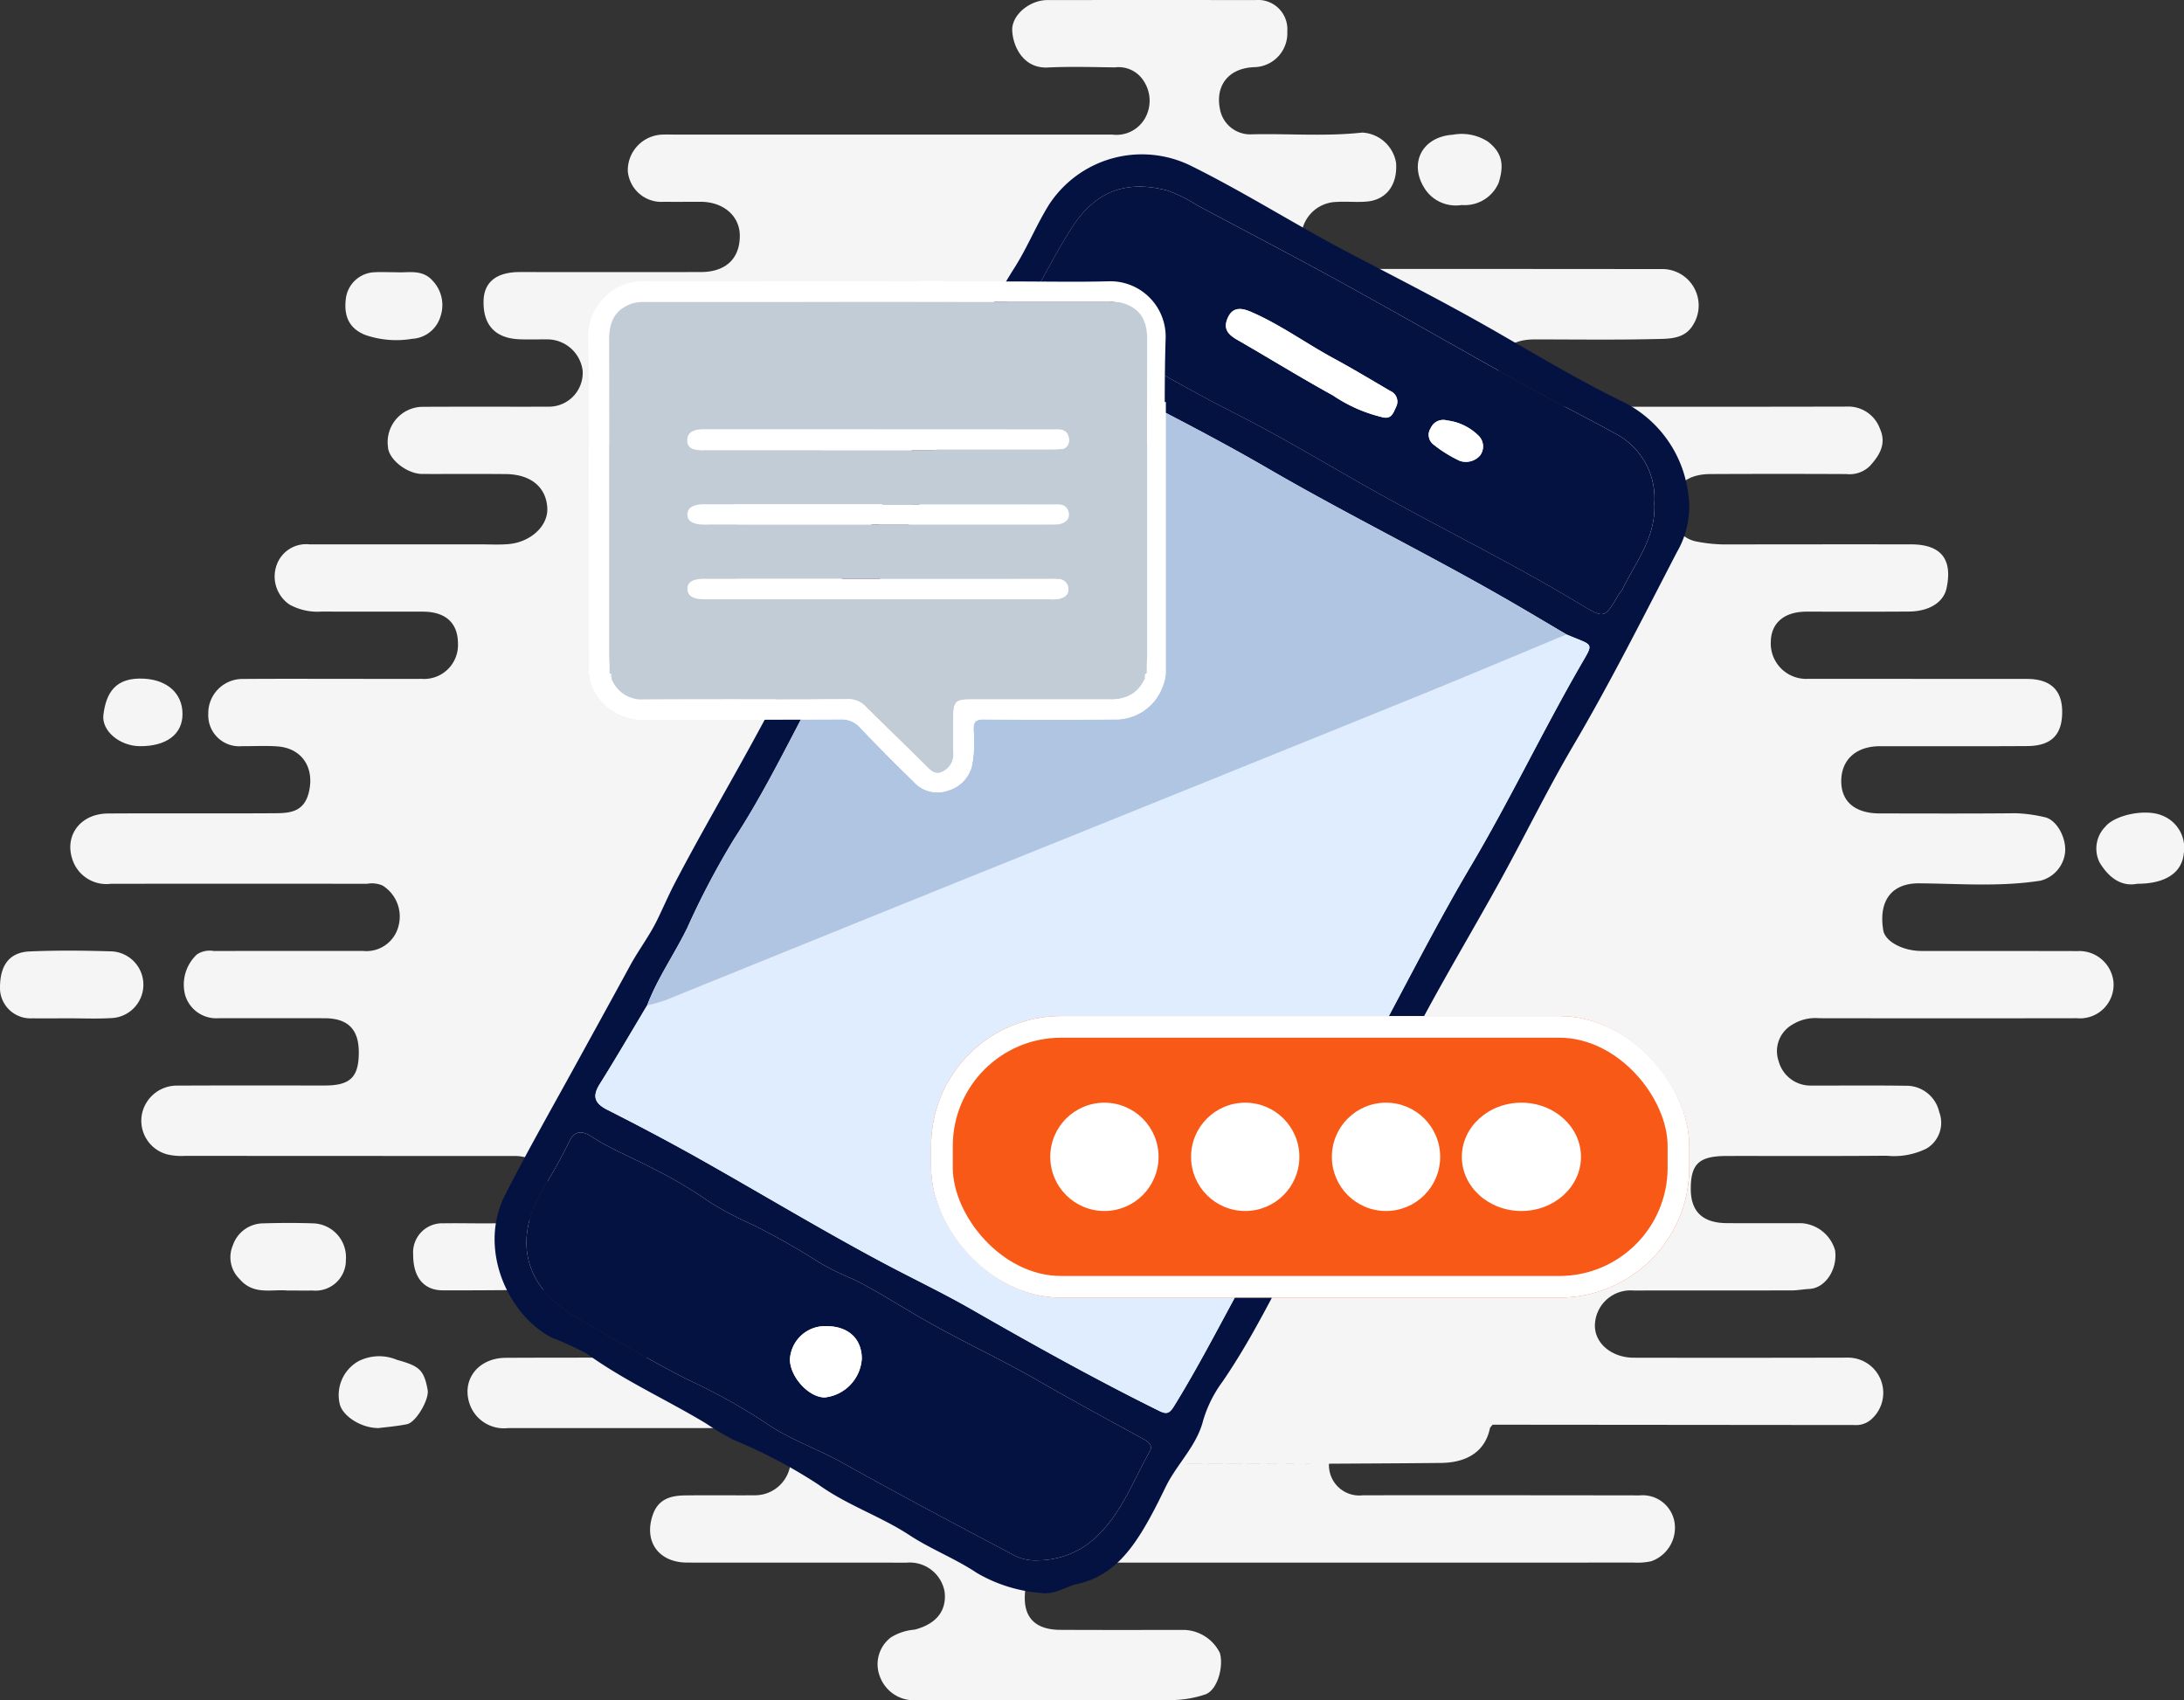 <svg xmlns="http://www.w3.org/2000/svg" xmlns:xlink="http://www.w3.org/1999/xlink" width="201.647" height="156.992" viewBox="0 0 201.647 156.992">
  <rect x="0" y="0" width="201.647" height="156.992" fill="#333333" stroke="none"/>
  <defs>
    <clipPath id="clip-path">
      <rect id="Rectangle_4991" data-name="Rectangle 4991" width="201.647" height="156.992" fill="#f5f5f5"/>
    </clipPath>
    <clipPath id="clip-path-2">
      <rect id="Rectangle_4996" data-name="Rectangle 4996" width="110.313" height="132.857" fill="none"/>
    </clipPath>
    <clipPath id="clip-path-3">
      <rect id="Rectangle_4994" data-name="Rectangle 4994" width="53.313" height="47.212" fill="none"/>
    </clipPath>
  </defs>
  <g id="Group_37772" data-name="Group 37772" transform="translate(8006.814 17314)">
    <g id="Group_37568" data-name="Group 37568" transform="translate(-8006.814 -17314)">
      <g id="Group_37567" data-name="Group 37567" clip-path="url(#clip-path)">
        <path id="Path_253839" data-name="Path 253839" d="M207.344,87.815c-4.828-.016-9.657,0-14.485-.012-1.7,0-3.353-.871-3.524-1.908-.451-2.725.771-4.358,3.322-4.337,3.73.031,7.476.34,11.2-.246a3.028,3.028,0,0,0,2.275-2.72c.068-1.361-.839-2.95-1.931-3.15a13.581,13.581,0,0,0-2.618-.355c-4.188.042-8.376.022-12.564.017-2.282,0-3.568-1.088-3.563-2.986.005-1.979,1.372-3.217,3.573-3.22,4.533-.005,9.065.016,13.6-.013,2.259-.014,3.264-1.076,3.224-3.269-.035-1.935-1.128-2.929-3.251-2.931q-10.125-.007-20.249-.006a3.27,3.27,0,0,1-3.4-3.444c.035-1.729,1.254-2.758,3.288-2.761,3.153,0,6.307.013,9.46-.009,1.882-.013,3.2-.855,3.477-2.152.58-2.693-.514-4.05-3.289-4.052q-8.425-.008-16.85.007a13.877,13.877,0,0,1-3.068-.294,2.851,2.851,0,0,1-2.184-2.575c-.076-2.323,1.174-3.617,3.58-3.629q6.282-.029,12.564,0a2.676,2.676,0,0,0,2.16-.736c.893-.983,1.569-2.042.936-3.454a3.107,3.107,0,0,0-3.088-2.039q-14.411.031-28.822,0c-2.218,0-3.327-1.11-3.3-3.212.022-2.013,1.108-2.989,3.339-2.991,3.7,0,7.392.055,11.085-.032,1.268-.03,2.738.041,3.532-1.305a3.364,3.364,0,0,0-3-5.156q-14.928-.018-29.857-.009a2.512,2.512,0,0,1-1.952-.431c-.994-.92-1.663-1.917-1.237-3.345a3.332,3.332,0,0,1,3.149-2.416c.933-.06,1.878.049,2.806-.038,1.8-.169,2.814-1.563,2.672-3.566a3.349,3.349,0,0,0-3.123-2.8c-3.389.373-6.782.084-10.173.161a2.844,2.844,0,0,1-2.9-2.04c-.62-2.381.677-4.095,3.151-4.161a3.124,3.124,0,0,0,3-3.3A2.7,2.7,0,0,0,131.374.006q-9.608-.009-19.215,0c-1.642,0-3.3,1.387-3.246,2.795.053,1.469,1.02,3.541,3.279,3.431,2.064-.1,4.138-.036,6.207-.01a2.728,2.728,0,0,1,2.648,1.249,3.3,3.3,0,0,1,.1,3.493,3.033,3.033,0,0,1-2.994,1.463q-20.176,0-40.351,0c-.394,0-.789-.019-1.182,0a3.3,3.3,0,0,0-3.2,3.367,3.107,3.107,0,0,0,3.329,2.837c1.133.012,2.266,0,3.4,0,2.116.006,3.621,1.323,3.612,3.158-.009,2.113-1.319,3.328-3.614,3.33q-8.351.008-16.7,0c-2.146,0-3.3.92-3.344,2.65-.059,2.245,1.083,3.476,3.335,3.558.886.032,1.774,0,2.66.009a3.3,3.3,0,0,1,3.153,2.89A3.125,3.125,0,0,1,66.1,37.55c-3.892.009-7.785-.011-11.677.012a3.26,3.26,0,0,0-3.147,3.7c.049,1.143,1.759,2.5,3.176,2.5,2.562.006,5.124-.013,7.686.009,2.329.02,3.76,1.212,3.849,3.154.076,1.646-1.553,3.159-3.643,3.317-.882.067-1.773.017-2.66.017q-7.834,0-15.668,0A2.883,2.883,0,0,0,41,52.165a3.131,3.131,0,0,0,1.2,3.664,5.37,5.37,0,0,0,2.965.637c3.1.015,6.208,0,9.312.008,2.112,0,3.247,1.03,3.261,2.926a3.131,3.131,0,0,1-3.364,3.279c-2.168.013-4.336,0-6.5,0-3.35,0-6.7-.017-10.051.01a3.159,3.159,0,0,0-3.137,3.225A2.856,2.856,0,0,0,37.8,68.893c1.084.01,2.172-.055,3.251.021,2.327.164,3.475,2.019,2.911,4.273-.454,1.815-1.79,1.895-3.171,1.9-5.124.034-10.248-.012-15.372.024-2.693.019-4.2,2.274-3.121,4.639a3.309,3.309,0,0,0,3.393,1.852q11.824-.02,23.649,0a2.482,2.482,0,0,1,1.442.162,3.375,3.375,0,0,1,1.472,3.713,3.051,3.051,0,0,1-3.316,2.32c-4.582.006-9.164,0-13.746.009a2.138,2.138,0,0,0-1.548.312,3.806,3.806,0,0,0-1.1,3.736,2.991,2.991,0,0,0,3.136,2.154c3.252.009,6.5-.006,9.755.006,2.142.007,3.149,1.026,3.148,3.144,0,2.29-.784,3.065-3.128,3.067-4.533,0-9.066-.014-13.6.01a3.289,3.289,0,0,0-3.264,2.493A3.215,3.215,0,0,0,30.95,106.6a5.863,5.863,0,0,0,1.607.122q15.224.01,30.448.011c2.484,0,3.753,2.3,2.7,4.543-.737,1.563-2.072,1.584-3.391,1.641-1.967.084-3.941,0-5.911.032a2.686,2.686,0,0,0-2.8,2.888c-.01,2.058.949,3.293,2.725,3.3,5.862.025,11.73-.144,17.584.072,1.777.065,3.386.546,5.217-.228,1.133-.479,3.181,1.976,3.15,3.357a3.158,3.158,0,0,1-3.283,3.021c-5.616,0-11.233-.02-16.85.009-2.693.014-4.25,2.26-3.19,4.606a3.351,3.351,0,0,0,3.39,1.884q11.455-.008,22.91,0a3.064,3.064,0,0,1,3.205,2.928,3.3,3.3,0,0,1-3.288,3.274c-2.168.015-4.336-.017-6.5.013-1.29.018-2.425.333-2.93,1.747-.883,2.476.492,4.45,3.166,4.454,6.75.011,13.5,0,20.249.007a3.27,3.27,0,0,1,3.508,2.663c.222,1.768-.756,3-2.759,3.521a4.85,4.85,0,0,0-2.2.72,3.112,3.112,0,0,0-1.026,3.573,3.35,3.35,0,0,0,3.462,2.217q11.529.033,23.058-.014a9.874,9.874,0,0,0,3.583-.531c1.111-.451,1.658-2.588,1.3-3.814a3.818,3.818,0,0,0-3.216-2.122c-3.843,0-7.686.012-11.529-.009-2.157-.012-3.254-1.01-3.267-2.892-.015-2.272,1.023-3.312,3.332-3.313q26.458,0,52.915-.006a5.87,5.87,0,0,0,1.606-.128,3.277,3.277,0,0,0,2.154-3.476,2.979,2.979,0,0,0-3.22-2.6q-12.785-.02-25.571-.01a2.8,2.8,0,0,1-3.129-2.915q-9.888-.03-19.775-.058,9.888.02,19.775.058c3.444-.022,6.887-.033,10.33-.071,2.554-.028,4.129-1.17,4.537-3.241l.181-.225.067-.065q16.7.014,33.4.03a2.092,2.092,0,0,0,1.493-.472,3.253,3.253,0,0,0-2.061-5.75q-9.9.025-19.806.006c-1.99,0-3.558-1.276-3.589-2.905a3.287,3.287,0,0,1,3.54-3.3c4.878,0,9.755,0,14.633-.008.536,0,1.071-.108,1.608-.134,1.574-.075,2.654-1.928,2.387-3.593a3.456,3.456,0,0,0-3.05-2.476c-2.316-.012-4.631.009-6.947-.008-2.232-.017-3.321-1.071-3.319-3.167,0-2.314.77-3.029,3.306-3.034,4.927-.008,9.854.021,14.78-.023a6.731,6.731,0,0,0,3.688-.667,2.77,2.77,0,0,0,1.165-3.366,3.108,3.108,0,0,0-3.135-2.428c-2.906-.042-5.813-.01-8.72-.016a3.043,3.043,0,0,1-2.969-2.246,2.821,2.821,0,0,1,1.22-3.357,4.031,4.031,0,0,1,2.526-.616q11.9.019,23.8,0a3.1,3.1,0,0,0,3.363-3.38,3.176,3.176,0,0,0-3.225-2.822m-98.81-21.944h0c-.322.318-1.142-.356-1.386.175.244-.53,1.064.144,1.386-.175m-.244-.374a.6.6,0,0,1-.03-.537.6.6,0,0,0,.03.537m-6.657-8.808a13.077,13.077,0,0,0,2.758-.815,13.088,13.088,0,0,1-2.758.815m-1.475,11.9c5.466,0,10.931-.005,16.4.008q-8.2-.02-16.4-.007-8.05,0-16.1,0,8.051.014,16.1,0m4.763,35.512a.841.841,0,0,1,.358-.02.841.841,0,0,0-.358.02m.887,12.58a.259.259,0,0,1-.015-.025.259.259,0,0,0,.015.025m3.97,0a.447.447,0,0,1-.109-.008.447.447,0,0,0,.109.008m.084-.019a.248.248,0,0,1-.059.013.248.248,0,0,0,.059-.013m.25-.561a.152.152,0,0,0-.1.038.152.152,0,0,1,.1-.038m.309-.286a.233.233,0,0,0-.088.052.233.233,0,0,1,.088-.052m.462-.577a.124.124,0,0,0-.02.09.121.121,0,0,1,.02-.09m.088-.038a.122.122,0,0,0-.088.038.121.121,0,0,1,.088-.038m.206-.1-.009.008.009-.008m.028-.431a.17.17,0,0,1,.077-.068.169.169,0,0,0-.077.068m.217-3.119a2.352,2.352,0,0,1,.227,2.139,2.353,2.353,0,0,0-.227-2.139m-2.6-7.775a7.286,7.286,0,0,1,4.382,1.613,7.289,7.289,0,0,0-4.382-1.613m5.756,3.023a.257.257,0,0,0-.171-.151.259.259,0,0,1,.171.151h0m.1.016.02,0-.02,0m.194.279a.3.3,0,0,0-.062-.093.3.3,0,0,1,.063.093h0m.1.015.024,0-.024,0m.2.281a.281.281,0,0,0-.157-.158.286.286,0,0,1,.158.158h0m-11.667-2.386.119-.058-.118.058-1.066.431,1.065-.431m1.921,10.934a.231.231,0,0,0-.03-.079.231.231,0,0,1,.03.079m10.02-8.208a.325.325,0,0,0-.05-.111.337.337,0,0,1,.05.111h0M100.131,78.651q-8.117,0-16.234-.005,8.117.014,16.234,0,8.191,0,16.382,0-8.19.012-16.382,0m15.392,41.558a3.453,3.453,0,0,1-.82.973,3.458,3.458,0,0,0,.82-.973m.19-.4a3.38,3.38,0,0,1-.158.328,3.38,3.38,0,0,0,.158-.328m.224-.886a.178.178,0,0,0,.151-.174.179.179,0,0,1-.151.174h0m1.5-2.584a7.759,7.759,0,0,0-.951-7.378,7.759,7.759,0,0,1,.951,7.378q-.134.355-.3.706.168-.35.3-.706m5.677-73.837c0-.034-.006-.07-.008-.106,0,.036,0,.072.008.106m3.108,8.076c.644,1.075,1.278,2.156,1.911,3.238-.632-1.082-1.266-2.163-1.911-3.238m3.658,6.178a.748.748,0,0,1,0,.388.748.748,0,0,0,0-.388m4.644.1a.376.376,0,0,1,.3-.33.376.376,0,0,0-.3.33m0,.133a.577.577,0,0,1,0-.123.6.6,0,0,0,0,.123m-.14.383a.3.3,0,0,0-.276.1.3.3,0,0,1,.276-.1m-.32.5h0a.131.131,0,0,0-.13.063.131.131,0,0,1,.13-.063m.549-.575h0l-.078.012Zm.491-.657c-.015-.052-.034-.106-.054-.161l.184-.377h0l-.184.377c.02.055.039.108.054.161m.4-.827h0l-.1.013Zm.643-1.675a2.416,2.416,0,0,0-.614,1.353,2.412,2.412,0,0,1,.614-1.353m1.979-2.608L138.1,51.5l.039.038a3.249,3.249,0,0,0-.7.728,3.249,3.249,0,0,1,.7-.728m2.192-3.977-.231.381Zm1.024-2.438c.187-.323.383-.642.583-.957-.2.316-.4.634-.583.957m-18.268-3.008h0c-1.506.39-1.688.763-1.024,2.094h0c-.664-1.33-.482-1.7,1.024-2.094m6.873,15.351h0a.163.163,0,0,0-.024-.1.167.167,0,0,1,.024.1m-29.018,61.479c.686.65,1.505,1.194,1.646,2.246h0c-.141-1.052-.96-1.6-1.646-2.246m1.069,2.3c.009-.163.052-.294.2-.271-.15-.023-.192.109-.2.271M132.763,64q.054-.056.106-.121c-.973-.373-2.013-.485-3-.845.988.36,2.028.472,3,.845-.035.043-.071.084-.107.121" transform="translate(-15.455 0)" fill="#f5f5f5"/>
        <path id="Path_253840" data-name="Path 253840" d="M10.253,296.9c-2.5-.08-5.013-.1-7.513.006-1.939.084-2.817,1.362-2.734,3.606a2.818,2.818,0,0,0,2.982,2.569c1.129.016,2.259,0,3.389,0,1.277,0,2.557.056,3.83-.018a3.084,3.084,0,0,0,.046-6.166" transform="translate(0 -209.06)" fill="#f5f5f5"/>
        <path id="Path_253841" data-name="Path 253841" d="M79.664,381.9c-1.619-.058-3.243-.05-4.862,0a2.985,2.985,0,0,0-2.66,2.028,2.8,2.8,0,0,0,.627,3.114c1.287,1.514,2.98.917,4.393,1.056.883,0,1.62.008,2.356,0a2.8,2.8,0,0,0,3.06-2.834,3.129,3.129,0,0,0-2.915-3.363" transform="translate(-50.643 -268.943)" fill="#f5f5f5"/>
        <path id="Path_253842" data-name="Path 253842" d="M109.65,90.748a8.768,8.768,0,0,0,4.359.366,2.89,2.89,0,0,0,2.616-2.073,3.266,3.266,0,0,0-.72-3.283c-.962-1.1-2.261-.723-3.31-.789-.837,0-1.528-.041-2.213.009a2.778,2.778,0,0,0-2.485,2.34c-.249,1.773.357,2.859,1.753,3.429" transform="translate(-75.953 -59.832)" fill="#f5f5f5"/>
        <path id="Path_253843" data-name="Path 253843" d="M111.115,423.813a4.219,4.219,0,0,0-3.543.125,3.588,3.588,0,0,0-1.727,3.987c.267,1.046,1.9,2.187,3.572,2.191.593-.077,1.619-.157,2.621-.355.842-.166,2.072-2.289,1.917-3.16-.344-1.931-.836-2.223-2.84-2.788" transform="translate(-74.47 -298.261)" fill="#f5f5f5"/>
        <path id="Path_253844" data-name="Path 253844" d="M660.555,253.985c-1.535-.621-4.33-.041-5.218,1.055a2.884,2.884,0,0,0-.527,3.282c.738,1.238,1.885,2.3,3.488,1.98,2.6,0,4.114-1.015,4.289-2.787a3.2,3.2,0,0,0-2.033-3.53" transform="translate(-460.963 -178.703)" fill="#f5f5f5"/>
        <path id="Path_253845" data-name="Path 253845" d="M446.762,48.469a3.409,3.409,0,0,0,3.4-2.03c.561-1.746.288-2.83-.975-3.817a4.473,4.473,0,0,0-3.248-.643c-2.908.192-4.155,2.763-2.479,5.145a3.419,3.419,0,0,0,3.3,1.345" transform="translate(-311.8 -29.54)" fill="#f5f5f5"/>
        <path id="Path_253846" data-name="Path 253846" d="M35.616,218.123c2.453.016,3.938-1.1,3.94-2.963,0-1.93-1.425-3.15-3.534-3.27-2.72-.154-3.515,1.364-3.769,3.323-.194,1.5,1.517,2.9,3.364,2.909" transform="translate(-22.705 -149.227)" fill="#f5f5f5"/>
      </g>
    </g>
    <g id="Group_37578" data-name="Group 37578" transform="translate(-7961.147 -17299.746)">
      <g id="Group_37577" data-name="Group 37577" clip-path="url(#clip-path-2)">
        <path id="Path_253865" data-name="Path 253865" d="M50.4,132.819a13.774,13.774,0,0,1-5.887-1.851c-1.967-1.315-4.233-2.182-6.212-3.481-2.689-1.764-5.762-2.763-8.405-4.67a46.951,46.951,0,0,0-7.855-4.136,25.762,25.762,0,0,1-2.5-1.494c-3.649-2.208-7.566-3.951-11.042-6.467a29.293,29.293,0,0,0-3.292-1.5C1.113,107.012-1.512,100.953.956,96.1,3.044,91.992,5.328,88,7.542,83.959,9.2,80.941,10.864,77.924,12.51,74.9c.776-1.427,1.78-2.737,2.491-4.192.544-1.113,1.026-2.243,1.6-3.351,2.405-4.611,5.042-9.09,7.522-13.656,3.148-5.8,6.338-11.569,9.5-17.359,2.786-5.1,5.482-10.26,8.356-15.314,2.024-3.561,3.9-7.2,6.093-10.677,1.15-1.826,1.971-3.885,3.136-5.739a10.237,10.237,0,0,1,13.039-3.58c4.988,2.464,9.678,5.459,14.6,8.04,4.429,2.324,8.886,4.59,13.229,7.077,3.943,2.258,7.847,4.608,11.919,6.609a10.97,10.97,0,0,1,6.17,8.283,8.34,8.34,0,0,1-1,5.676c-3.112,5.993-6.139,12.031-9.568,17.86-2.384,4.051-4.444,8.292-6.713,12.412-2.7,4.9-5.595,9.686-8.162,14.648-2.592,5.009-5.17,10.038-8.055,14.867-3.3,5.531-5.81,11.5-9.474,16.83a11.511,11.511,0,0,0-1.773,3.562c-.6,2.373-2.425,4.015-3.46,6.134-.682,1.4-1.385,2.821-2.216,4.163-1.425,2.3-3.128,4.181-5.926,4.8-1.134.252-2.144,1.044-3.42.825M98.967,44.326c-1.915-1.126-3.819-2.27-5.746-3.375-7.178-4.117-14.612-7.766-21.771-11.923-3.4-1.975-6.881-3.817-10.379-5.628-3.989-2.065-7.865-4.353-11.763-6.589-.832-.478-1.25-.418-1.735.472-1.779,3.271-3.669,6.481-5.47,9.739-3.381,6.119-6.439,12.415-10.072,18.4-3.519,5.794-6.184,12.054-9.905,17.758A74.236,74.236,0,0,0,17.8,71.387c-1.176,2.425-2.753,4.645-3.717,7.183-1.453,2.423-2.872,4.867-4.374,7.26-.727,1.157-.471,1.792.716,2.392,2.856,1.446,5.69,2.94,8.479,4.509,5.713,3.214,11.327,6.61,17.111,9.686,2.654,1.411,5.366,2.7,7.986,4.2,5.706,3.271,11.453,6.478,17.356,9.393.691.341.95.247,1.372-.435,2.621-4.239,4.826-8.711,7.279-13.042,2.818-4.974,5.338-10.124,8.208-15.081,4.144-7.156,7.7-14.631,11.918-21.752,3.592-6.069,6.627-12.448,10.151-18.56,1.242-2.155,1.2-1.727-1.321-2.817M50.228,129.811a7.969,7.969,0,0,0,4.4-1.4c3-2.2,4.162-5.641,5.883-8.7.247-.438-.064-.8-.533-1.059-3.258-1.78-6.526-3.544-9.742-5.4-3.631-2.093-7.449-3.826-11.074-5.94-1.961-1.144-3.893-2.368-5.933-3.407a25.488,25.488,0,0,1-3.25-1.591,64.794,64.794,0,0,0-6.059-3.441,32.824,32.824,0,0,1-4.007-2.1,40.516,40.516,0,0,0-5.189-3.087c-1.879-1-3.885-1.782-5.7-2.954-.833-.539-1.614-.765-2.194.537a49.862,49.862,0,0,1-2.438,4.354c-2.838,4.955-1.419,9.2,3.407,11.921,3.295,1.86,6.546,3.8,9.925,5.53a55.517,55.517,0,0,1,7.128,3.933c2.211,1.574,4.891,2.472,7.285,3.81,5.14,2.873,10.34,5.632,15.547,8.38a4.325,4.325,0,0,0,2.544.613m56.849-97.537a6.734,6.734,0,0,0-3.677-6.536c-2.786-1.537-5.633-2.961-8.415-4.505-5.57-3.092-11.094-6.269-16.675-9.342-4.447-2.449-8.949-4.8-13.43-7.183a13.671,13.671,0,0,0-2.7-1.353c-3.923-1.052-6.729.117-8.812,3.308-1.227,1.879-2.25,3.891-3.364,5.844-.417.731-.366,1.235.518,1.635,1.077.487,2.066,1.168,3.116,1.721,4.93,2.6,9.69,5.5,14.668,8.02,3.9,1.975,7.673,4.212,11.472,6.384,6.769,3.87,13.81,7.244,20.487,11.281,2.211,1.337,2.223,1.316,3.537-.935.1-.171.263-.307.348-.482,1.213-2.5,3.068-4.76,2.932-7.856" transform="translate(0 0)" fill="#041242"/>
        <path id="Path_253866" data-name="Path 253866" d="M120.695,147.813c2.523,1.09,2.563.662,1.321,2.817-3.524,6.113-6.559,12.491-10.151,18.56-4.215,7.12-7.774,14.6-11.918,21.752-2.87,4.956-5.39,10.106-8.208,15.081-2.453,4.331-4.658,8.8-7.279,13.042-.422.683-.681.777-1.372.435-5.9-2.915-11.65-6.122-17.356-9.393-2.62-1.5-5.332-2.793-7.986-4.2-5.785-3.076-11.4-6.472-17.111-9.686-2.79-1.569-5.624-3.063-8.479-4.509-1.187-.6-1.442-1.235-.716-2.392,1.5-2.392,2.921-4.837,4.374-7.26a15.8,15.8,0,0,0,1.719-.483q13.574-5.481,27.138-10.987,20.843-8.424,41.69-16.837c4.793-1.942,9.556-3.956,14.333-5.937" transform="translate(-21.727 -103.486)" fill="#dfedff"/>
        <path id="Path_253867" data-name="Path 253867" d="M131.854,82.885c-4.777,1.981-9.541,4-14.333,5.937q-20.836,8.441-41.69,16.837-13.573,5.485-27.138,10.987a15.734,15.734,0,0,1-1.719.483c.964-2.537,2.54-4.757,3.716-7.182a74.211,74.211,0,0,1,4.324-8.209c3.722-5.7,6.386-11.964,9.905-17.758C68.552,78,71.61,71.7,74.991,65.583c1.8-3.259,3.691-6.469,5.47-9.739.484-.891.9-.95,1.735-.473,3.9,2.237,7.774,4.524,11.763,6.589,3.5,1.811,6.977,3.652,10.379,5.628,7.159,4.157,14.593,7.806,21.771,11.923,1.927,1.105,3.831,2.249,5.746,3.375" transform="translate(-32.886 -38.559)" fill="#b0c5e1"/>
        <path id="Path_253868" data-name="Path 253868" d="M57.092,340.641a4.326,4.326,0,0,1-2.544-.613c-5.208-2.748-10.407-5.507-15.547-8.38-2.394-1.338-5.074-2.236-7.285-3.81a55.52,55.52,0,0,0-7.128-3.933c-3.379-1.73-6.631-3.669-9.925-5.53-4.826-2.725-6.245-6.966-3.407-11.921a49.858,49.858,0,0,0,2.438-4.354c.58-1.3,1.361-1.076,2.194-.537,1.811,1.172,3.817,1.952,5.7,2.954a40.514,40.514,0,0,1,5.189,3.087,32.825,32.825,0,0,0,4.007,2.1,64.8,64.8,0,0,1,6.059,3.441,25.492,25.492,0,0,0,3.25,1.591c2.04,1.039,3.972,2.263,5.933,3.407,3.625,2.114,7.443,3.848,11.074,5.94,3.216,1.854,6.484,3.618,9.742,5.4.468.256.779.621.533,1.059-1.722,3.058-2.882,6.495-5.883,8.7a7.969,7.969,0,0,1-4.4,1.4M37.51,319.021a3.252,3.252,0,0,0-3.381,3.094c.034,1.624,1.749,3.486,3.211,3.487a3.842,3.842,0,0,0,3.426-3.574c0-1.85-1.246-3-3.256-3.007" transform="translate(-6.864 -210.83)" fill="#041242"/>
        <path id="Path_253869" data-name="Path 253869" d="M223.22,39.227c.135,3.1-1.719,5.356-2.932,7.856-.085.175-.249.312-.348.482-1.314,2.251-1.325,2.272-3.537.935-6.677-4.037-13.718-7.412-20.487-11.281-3.8-2.172-7.57-4.41-11.472-6.384-4.977-2.519-9.738-5.422-14.668-8.02-1.05-.553-2.038-1.234-3.116-1.721-.885-.4-.935-.9-.519-1.635,1.114-1.953,2.137-3.965,3.364-5.844,2.084-3.19,4.889-4.36,8.812-3.308a13.672,13.672,0,0,1,2.7,1.353c4.481,2.387,8.983,4.735,13.43,7.183,5.581,3.073,11.1,6.25,16.675,9.342,2.781,1.544,5.629,2.969,8.414,4.505a6.735,6.735,0,0,1,3.677,6.536M198.048,31.2c.894.268,1.077-.392,1.325-.933a1.063,1.063,0,0,0-.541-1.475c-1.74-1.021-3.471-2.061-5.244-3.022-2.543-1.377-4.895-3.1-7.556-4.256-.816-.355-1.733-.591-2.223.589-.42,1.012.112,1.511.919,1.976,2.95,1.7,5.847,3.491,8.828,5.131a13.757,13.757,0,0,0,4.493,1.989m6.034.318a1.26,1.26,0,0,0-1.51.709,1.121,1.121,0,0,0,.222,1.486,12.059,12.059,0,0,0,2.474,1.54,1.746,1.746,0,0,0,1.839-.478,1.387,1.387,0,0,0-.058-1.787,4.956,4.956,0,0,0-2.967-1.469" transform="translate(-116.142 -6.953)" fill="#041242"/>
        <path id="Path_253870" data-name="Path 253870" d="M92.236,96.6c.135-.323-.3-.816.3-1,.038.376.456.863-.3,1" transform="translate(-64.557 -66.934)" fill="#ff6242"/>
        <path id="Path_253871" data-name="Path 253871" d="M94.3,360.776c2.01.006,3.257,1.157,3.256,3.007a3.842,3.842,0,0,1-3.426,3.574c-1.462,0-3.176-1.863-3.211-3.487a3.252,3.252,0,0,1,3.381-3.094" transform="translate(-63.654 -252.585)" fill="#fff"/>
        <path id="Path_253872" data-name="Path 253872" d="M239.537,57.587a13.746,13.746,0,0,1-4.493-1.989c-2.981-1.64-5.878-3.432-8.828-5.13-.808-.465-1.34-.964-.919-1.977.49-1.179,1.406-.943,2.223-.588,2.661,1.157,5.012,2.878,7.556,4.256,1.774.96,3.5,2,5.244,3.022a1.063,1.063,0,0,1,.541,1.475c-.248.54-.431,1.2-1.325.933" transform="translate(-157.631 -33.335)" fill="#fff"/>
        <path id="Path_253873" data-name="Path 253873" d="M289.306,81.836a4.956,4.956,0,0,1,2.967,1.469,1.387,1.387,0,0,1,.058,1.787,1.746,1.746,0,0,1-1.839.478,12.059,12.059,0,0,1-2.474-1.54,1.121,1.121,0,0,1-.222-1.486,1.26,1.26,0,0,1,1.51-.709" transform="translate(-201.366 -57.266)" fill="#fff"/>
      </g>
    </g>
    <g id="Rectangle_4997" data-name="Rectangle 4997" transform="translate(-7920.844 -17220.188)" fill="#f95916" stroke="#fff" stroke-width="2">
      <rect width="70" height="26" rx="12" stroke="none"/>
      <rect x="1" y="1" width="68" height="24" rx="11" fill="none"/>
    </g>
    <g id="Group_37579" data-name="Group 37579" transform="translate(-7910.226 -17212.543)">
      <circle id="Ellipse_574" data-name="Ellipse 574" cx="5" cy="5" r="5" transform="translate(0.382 0.355)" fill="#fff"/>
      <circle id="Ellipse_575" data-name="Ellipse 575" cx="5" cy="5" r="5" transform="translate(13.382 0.355)" fill="#fff"/>
      <circle id="Ellipse_576" data-name="Ellipse 576" cx="5" cy="5" r="5" transform="translate(26.382 0.355)" fill="#fff"/>
      <ellipse id="Ellipse_577" data-name="Ellipse 577" cx="5.5" cy="5" rx="5.5" ry="5" transform="translate(38.382 0.355)" fill="#fff"/>
    </g>
    <g id="Group_37771" data-name="Group 37771" transform="translate(-7952.501 -17288.043)">
      <g id="Group_37573" data-name="Group 37573" clip-path="url(#clip-path-3)">
        <path id="Path_253855" data-name="Path 253855" d="M139.646,159.934c.208.121.292.25.031.407-.243-.118-.1-.265-.031-.407" transform="translate(-113.047 -129.567)" fill="#e8f4fa"/>
        <path id="Path_253856" data-name="Path 253856" d="M138.608,159.584v-.02l-.186,0,.185.016" transform="translate(-112.141 -129.267)" fill="#e8f4fa"/>
        <path id="Path_253857" data-name="Path 253857" d="M53.313,11.147a12.681,12.681,0,0,1-7.791,2.66A12.873,12.873,0,0,1,32.816.919c0-.308.011-.614.032-.919h-2.28a2.24,2.24,0,0,1-.516.037q-8.065-.013-16.13,0c-2.878,0-5.758.06-8.634-.017A5.105,5.105,0,0,0,0,5.247C.161,10.3.046,15.366.046,20.427H.092c0,4.9-.011,9.8.012,14.707A4.822,4.822,0,0,0,.4,37.476a5.051,5.051,0,0,0,4.774,3.012c6.041-.025,12.082.006,18.123-.026a2.266,2.266,0,0,1,1.813.767c1.618,1.69,3.256,3.362,4.942,4.982a2.907,2.907,0,0,0,3.14.826A3.165,3.165,0,0,0,35.4,44.825a11.591,11.591,0,0,0,.164-3.377c-.012-.806.236-.993,1.013-.985,3.985.039,7.971.051,11.955,0a4.593,4.593,0,0,0,4.315-2.611,4.78,4.78,0,0,0,.465-1.535ZM51.376,36.1c.182.748-.623,1.847-1.646,2.253a4.137,4.137,0,0,1-1.565.246q-6.449-.014-12.9,0c-1.349,0-1.576.236-1.578,1.616,0,1.106-.021,2.213.006,3.319a1.751,1.751,0,0,1-1.084,1.786c-.658.276-1.085-.269-1.515-.694-1.82-1.8-3.661-3.571-5.475-5.373a2.137,2.137,0,0,0-1.651-.673c-6.259.03-12.518-.006-18.777.034a2.983,2.983,0,0,1-3.057-1.95c-.243-.118-.1-.265-.031-.407a.155.155,0,0,1-.131-.07h0q-.021-15.405-.04-30.81c0-1.771.637-2.758,2.046-3.283A3.353,3.353,0,0,1,5.189,1.93q12.427-.005,24.854-.016c.659,0,.922.125.979.862a13.313,13.313,0,0,0,3.781,8.1,13.811,13.811,0,0,0,7.142,4.32,13.918,13.918,0,0,0,8.525-.434c1.128-.458,1.132-.478,1.132.692q0,9.486,0,18.973c0,.347-.024.694-.036,1.042.025.236.29.544-.189.629" transform="translate(0)" fill="#fff"/>
        <path id="Path_253858" data-name="Path 253858" d="M53.227,11.21c0-1.989.021-3.976.083-5.963A5.105,5.105,0,0,0,48.026.016c-2.876.076-5.756.016-8.634.016l-6.547,0c0-.011,0-.022,0-.033h-2.28a1.44,1.44,0,0,1-.3.034H27Q20.461.029,13.92.032c-2.878,0-5.758.06-8.634-.016A5.105,5.105,0,0,0,0,5.247C.16,10.3.045,15.366.045,20.427H.091c0,4.9-.011,9.8.011,14.707a4.822,4.822,0,0,0,.292,2.342,5.051,5.051,0,0,0,4.774,3.012c6.041-.025,12.082.006,18.123-.026a2.266,2.266,0,0,1,1.813.767c1.618,1.69,3.256,3.362,4.942,4.983a2.907,2.907,0,0,0,3.14.826A3.164,3.164,0,0,0,35.4,44.825a11.6,11.6,0,0,0,.165-3.378c-.013-.805.236-.993,1.013-.985,3.985.039,7.971.051,11.955,0a4.593,4.593,0,0,0,4.315-2.611,4.784,4.784,0,0,0,.464-1.535V11.147l-.085.063m-5.1-9.28a3.357,3.357,0,0,1,1.208.159c1.409.525,2.048,1.512,2.046,3.283q0,3.5-.009,7.007a12.412,12.412,0,0,1-5.847,1.428A12.858,12.858,0,0,1,32.863,1.924q7.631.005,15.261.006M48.164,38.6q-6.449-.014-12.9,0c-1.349,0-1.576.236-1.578,1.616,0,1.106-.021,2.213.006,3.319a1.75,1.75,0,0,1-1.084,1.786c-.658.277-1.085-.269-1.515-.693-1.82-1.8-3.661-3.571-5.475-5.373a2.137,2.137,0,0,0-1.651-.673c-6.259.03-12.518-.006-18.777.034a2.983,2.983,0,0,1-3.057-1.95c-.243-.118-.1-.265-.031-.407a.155.155,0,0,1-.131-.07h0q-.021-15.405-.04-30.81c0-1.771.637-2.758,2.046-3.283A3.357,3.357,0,0,1,5.188,1.93q10.773,0,21.545-.012l3.544,0c.488.034.694.213.744.855a13.311,13.311,0,0,0,3.781,8.1,13.809,13.809,0,0,0,7.142,4.32,13.919,13.919,0,0,0,8.525-.434,2.8,2.8,0,0,1,.9-.288q-.014,10.854-.028,21.708h0a.155.155,0,0,1-.131.07c.065.141.212.289-.031.407a2.92,2.92,0,0,1-1.893,1.8v.03a4.87,4.87,0,0,1-1.118.108" transform="translate(0)" fill="#fff"/>
        <path id="Path_253859" data-name="Path 253859" d="M59.856,13.541c0-1.771-.637-2.758-2.046-3.283A3.354,3.354,0,0,0,56.6,10.1q-9.031,0-18.063-.008c-.074-.006-.155-.008-.243-.008-1.091,0-2.183,0-3.274,0s-2.183,0-3.274,0c-.088,0-.169,0-.243.008q-9.031.009-18.063.008a3.353,3.353,0,0,0-1.208.16c-1.409.525-2.048,1.511-2.046,3.283q.005,4.748.012,9.5c-.011.148-.012.339-.012.587q0,9.486,0,18.973c0,.347.024.694.036,1.039h0q0,.367,0,.733v-.02a.155.155,0,0,0,.131.07l.031.02a1.238,1.238,0,0,0,.041.358c-.014.01-.025.019-.041.029a2.983,2.983,0,0,0,3.057,1.95c6.259-.04,12.518,0,18.777-.034a2.137,2.137,0,0,1,1.651.673c1.814,1.8,3.654,3.578,5.475,5.373.43.425.857.97,1.515.694A1.751,1.751,0,0,0,41.949,51.7c-.026-1.106-.008-2.213-.006-3.319,0-1.38.229-1.615,1.578-1.615q6.449,0,12.9,0a4.134,4.134,0,0,0,1.565-.246,2.906,2.906,0,0,0,1.559-1.5h.024c.03-.062.06-.123.088-.188-.016-.01-.028-.019-.041-.029a1.23,1.23,0,0,0,.04-.357l.033-.021a.155.155,0,0,0,.131-.07v.02q0-.367,0-.733h0c.012-.345.035-.692.036-1.039q0-9.486,0-18.973c0-.247,0-.439-.012-.587q.006-4.748.012-9.5m-20.917,24H31.1l-9.084,0a1.062,1.062,0,0,1-.149-.028c-.477-.129-.832-.38-.776-.987a.854.854,0,0,1,.825-.856c.049-.007.1-.011.148-.014H47.976c.049,0,.1.007.148.014a.855.855,0,0,1,.826.856c.055.607-.3.858-.777.987a1.057,1.057,0,0,1-.149.028l-9.084,0M29.414,22.1a.993.993,0,0,1,.655-.2h9.906a.958.958,0,0,1,.959,1.313c-.147.455-.557.563-1,.563l-4.916,0-4.916,0c-.44,0-.849-.108-1-.563a1,1,0,0,1,.3-1.117m7.568,8.54H23.125c-.318,0-.637,0-.955-.006-.884-.008-1.335-.607-1.037-1.349.244-.607.812-.509,1.305-.51q6.292,0,12.584,0t12.584,0c.493,0,1.061-.1,1.305.51.3.741-.153,1.34-1.037,1.349-.318,0-.637,0-.955.006H36.982m14.863-8.7c.422.159.777.385.79.93a.767.767,0,0,1-.624.822q-.906-.117-1.813-.325a12.763,12.763,0,0,1-3.656-1.46h4.739a1.657,1.657,0,0,1,.564.034m-33.647,0a1.657,1.657,0,0,1,.564-.034H23.5a12.763,12.763,0,0,1-3.656,1.46q-.907.207-1.813.325a.767.767,0,0,1-.624-.822c.013-.544.368-.77.79-.93" transform="translate(-8.254 -8.168)" fill="#c2ccd6"/>
        <path id="Path_253860" data-name="Path 253860" d="M65.816,146.633q-7.832,0-15.664,0a5.14,5.14,0,0,1-1.051-.056c-.512-.109-.876-.376-.873-.917,0-.557.413-.773.917-.873a4.952,4.952,0,0,1,.949-.038q15.823,0,31.646,0a5.887,5.887,0,0,1,.74.015.9.9,0,0,1,.921.856c.062.607-.334.858-.866.987a4.136,4.136,0,0,1-.948.029H65.816" transform="translate(-39.07 -117.259)" fill="#fff"/>
        <path id="Path_253861" data-name="Path 253861" d="M65.939,110.356q-7.875,0-15.75,0a5.263,5.263,0,0,1-.948-.029c-.537-.1-1.011-.3-1-.908.015-.593.46-.807,1.012-.9a4.273,4.273,0,0,1,.738-.032q15.961,0,31.922.01c.549,0,1.183-.1,1.456.51.332.741-.171,1.34-1.157,1.349-2.184.018-4.369.006-6.554.006H65.939" transform="translate(-39.085 -87.883)" fill="#fff"/>
        <path id="Path_253862" data-name="Path 253862" d="M65.939,73.888q-7.875,0-15.75,0a5.261,5.261,0,0,1-.948-.029c-.537-.1-1.011-.3-1-.908.015-.593.46-.807,1.012-.9A4.271,4.271,0,0,1,50,72.014q15.961,0,31.922.01c.549,0,1.183-.1,1.456.51.332.741-.171,1.34-1.157,1.349-2.184.018-4.369.006-6.554.006H65.939" transform="translate(-39.085 -58.34)" fill="#fff"/>
        <path id="Path_253863" data-name="Path 253863" d="M60.024,74.2q-5.074,0-10.148,0a4,4,0,0,1-.85-.04c-.452-.1-.828-.291-.814-.872.013-.544.368-.77.79-.93a1.663,1.663,0,0,1,.564-.034l20.961,0a1.315,1.315,0,0,1,.906.2,1,1,0,0,1,.3,1.117c-.147.455-.557.563-1,.563l-5.217,0h-5.5" transform="translate(-39.058 -58.587)" fill="#fff"/>
      </g>
    </g>
  </g>
</svg>
